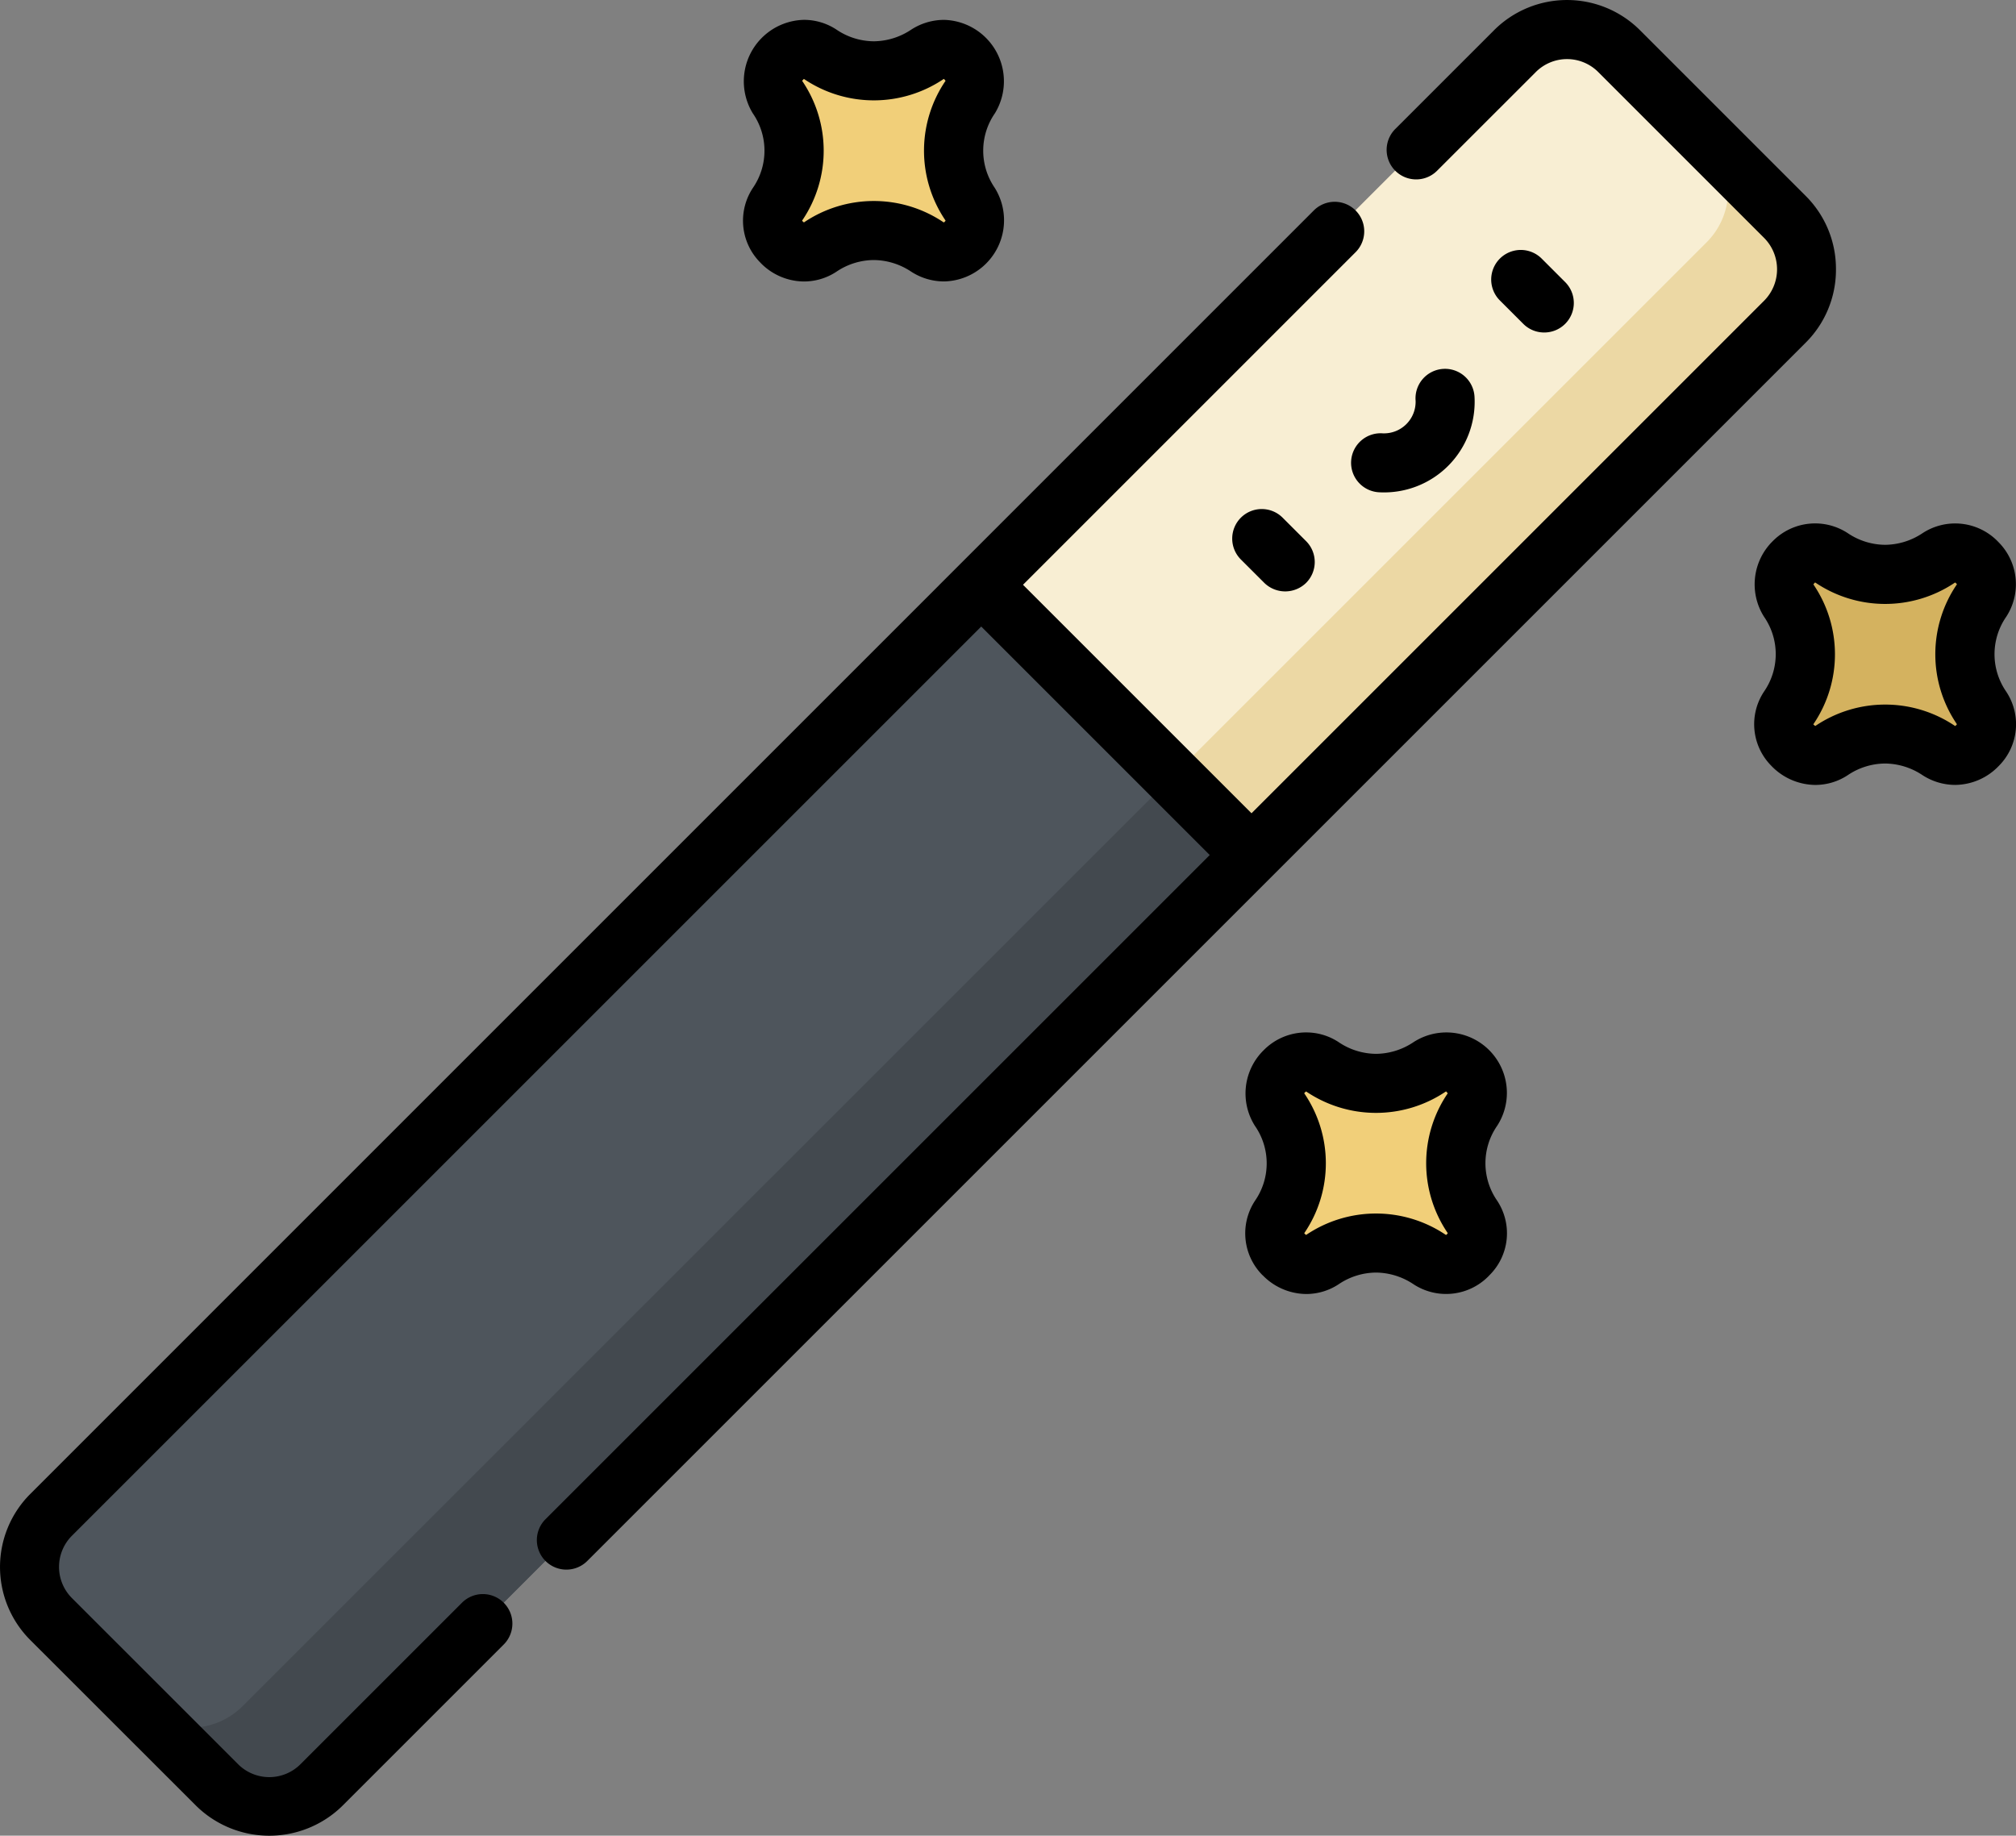 <svg xmlns="http://www.w3.org/2000/svg" width="85" height="77.404" viewBox="0 0 85 77.404">
  <rect x="0" y="0" width="85" height="77.404" fill="#808080" stroke="none"/>
  <g id="varita-magica" transform="translate(0 -0.499)">
    <path id="Trazado_100629" data-name="Trazado 100629" d="M55.9,152.084l-8.274-3.123L8.407,188.181a3.1,3.1,0,0,0,0,4.387l7.009,7.008a3.1,3.1,0,0,0,4.387,0l39.219-39.219Zm0,0" transform="translate(-6.253 -123.815)" fill="#4e555c"/>
    <path id="Trazado_100630" data-name="Trazado 100630" d="M38.512,210.692a3.1,3.1,0,0,0,4.387,0l39.219-39.219L79,163.2l-2.41-.91,2.213,5.863L39.579,207.371a3.1,3.1,0,0,1-4.387,0Zm0,0" transform="translate(-29.349 -134.93)" fill="#43494f"/>
    <path id="Trazado_100631" data-name="Trazado 100631" d="M202.736,13.19a4.015,4.015,0,0,1-4.513-.01,1.263,1.263,0,0,0-1.59.175l-.047.047a1.263,1.263,0,0,0-.163,1.585,4.015,4.015,0,0,1,.008,4.507,1.263,1.263,0,0,0,.155,1.6l.057.056a1.258,1.258,0,0,0,1.58.165,4.018,4.018,0,0,1,4.512-.011,1.257,1.257,0,0,0,1.584-.144l.078-.078a1.258,1.258,0,0,0,.144-1.584,4.015,4.015,0,0,1,.011-4.512,1.263,1.263,0,0,0-.176-1.591l-.057-.056a1.256,1.256,0,0,0-1.582-.145Zm0,0" transform="translate(-163.641 -10.405)" fill="#f1cf79"/>
    <path id="Trazado_100632" data-name="Trazado 100632" d="M330.288,270.373a4.016,4.016,0,0,1-4.513-.01,1.263,1.263,0,0,0-1.589.174l-.047.047a1.262,1.262,0,0,0-.163,1.586,4.016,4.016,0,0,1,.008,4.507,1.261,1.261,0,0,0,.155,1.595l.056.056a1.26,1.26,0,0,0,1.58.166,4.016,4.016,0,0,1,4.512-.011,1.258,1.258,0,0,0,1.584-.144l.078-.078a1.259,1.259,0,0,0,.144-1.584,4.017,4.017,0,0,1,.01-4.512,1.264,1.264,0,0,0-.176-1.591l-.056-.056A1.258,1.258,0,0,0,330.288,270.373Zm0,0" transform="translate(-270.018 -224.891)" fill="#f1cf79"/>
    <path id="Trazado_100633" data-name="Trazado 100633" d="M453.265,147.4a4.017,4.017,0,0,0-.01-4.513,1.263,1.263,0,0,1,.175-1.59l.047-.047a1.263,1.263,0,0,1,1.585-.163,4.015,4.015,0,0,0,4.507.008,1.262,1.262,0,0,1,1.595.155l.057.057a1.258,1.258,0,0,1,.165,1.58,4.017,4.017,0,0,0-.011,4.512,1.257,1.257,0,0,1-.144,1.584l-.078.078a1.258,1.258,0,0,1-1.584.144,4.015,4.015,0,0,0-4.512.011,1.264,1.264,0,0,1-1.591-.176l-.057-.057a1.256,1.256,0,0,1-.144-1.582Zm0,0" transform="translate(-377.836 -117.072)" fill="#d4b25f"/>
    <path id="Trazado_100634" data-name="Trazado 100634" d="M283.112,20.229,260.607,42.735l-11.4-11.4L271.717,8.833a3.1,3.1,0,0,1,4.387,0l7.009,7.008a3.1,3.1,0,0,1,0,4.387Zm0,0" transform="translate(-207.838 -6.193)" fill="#f8eed3"/>
    <path id="Trazado_100635" data-name="Trazado 100635" d="M323.681,38.934l-3.32-3.32a3.1,3.1,0,0,1,0,4.387L297.855,62.506l3.32,3.32,22.506-22.506a3.1,3.1,0,0,0,0-4.387Zm0,0" transform="translate(-248.406 -29.284)" fill="#ecd8a4"/>
    <path id="Trazado_100636" data-name="Trazado 100636" d="M313.311,130.156a1.246,1.246,0,0,0,0,1.761l.989.988a1.261,1.261,0,0,0,1.761,0,1.245,1.245,0,0,0,0-1.761l-.988-.988A1.245,1.245,0,0,0,313.311,130.156Zm0,0" transform="translate(-260.993 -107.827)"/>
    <path id="Trazado_100637" data-name="Trazado 100637" d="M380.974,67.473a1.245,1.245,0,0,0,.88-2.126l-.988-.988A1.245,1.245,0,1,0,379.1,66.12l.988.988A1.242,1.242,0,0,0,380.974,67.473Zm0,0" transform="translate(-315.863 -52.954)"/>
    <path id="Trazado_100638" data-name="Trazado 100638" d="M344.593,97.01a1.245,1.245,0,1,0-.167,2.484,3.821,3.821,0,0,0,4.021-4.022,1.245,1.245,0,1,0-2.484.167,1.333,1.333,0,0,1-1.37,1.37Zm0,0" transform="translate(-286.277 -78.237)"/>
    <path id="Trazado_100639" data-name="Trazado 100639" d="M189.427,15.782a2.573,2.573,0,0,0,1.832.792,2.483,2.483,0,0,0,1.37-.41,2.844,2.844,0,0,1,1.58-.494,2.878,2.878,0,0,1,1.569.486,2.552,2.552,0,0,0,1.394.416,2.58,2.58,0,0,0,2.136-3.945,2.769,2.769,0,0,1,.008-3.148,2.59,2.59,0,0,0-2.145-3.936,2.55,2.55,0,0,0-1.392.416,2.881,2.881,0,0,1-1.569.487,2.839,2.839,0,0,1-1.58-.495,2.486,2.486,0,0,0-1.367-.409,2.593,2.593,0,0,0-2.158,3.94,2.767,2.767,0,0,1,.006,3.145,2.5,2.5,0,0,0,.318,3.155Zm1.759-7.665c0-.007.072-.084.075-.084a5.26,5.26,0,0,0,5.877.013c.016-.01.028-.012.023-.018l.073.083a5.233,5.233,0,0,0-.014,5.875c.01.016.012.027.014.029l-.064.067a.066.066,0,0,1-.034-.012,5.261,5.261,0,0,0-5.875.014h0l-.074-.065a.056.056,0,0,1,.012-.032,5.232,5.232,0,0,0-.01-5.87Zm0,0" transform="translate(-157.366 -4.206)"/>
    <path id="Trazado_100640" data-name="Trazado 100640" d="M316.982,272.961a2.589,2.589,0,0,0,1.832.792,2.489,2.489,0,0,0,1.37-.41,2.842,2.842,0,0,1,1.58-.494,2.884,2.884,0,0,1,1.569.486,2.509,2.509,0,0,0,3.222-.385,2.488,2.488,0,0,0,.307-3.143,2.769,2.769,0,0,1,.008-3.148,2.55,2.55,0,0,0-3.536-3.52,2.881,2.881,0,0,1-1.57.487,2.847,2.847,0,0,1-1.579-.494,2.481,2.481,0,0,0-1.367-.409,2.51,2.51,0,0,0-1.787.744,2.553,2.553,0,0,0-.372,3.2,2.768,2.768,0,0,1,.006,3.145,2.5,2.5,0,0,0,.318,3.154Zm1.759-7.665a.018.018,0,0,1,0-.022s.07-.062.073-.062a5.26,5.26,0,0,0,5.877.012c.016-.01.028-.012.022-.018l.073.084a5.232,5.232,0,0,0-.014,5.875c.01.016.012.027.015.029l-.064.067a.063.063,0,0,1-.034-.012,5.262,5.262,0,0,0-5.876.014h0l-.074-.065a.056.056,0,0,1,.012-.032A5.231,5.231,0,0,0,318.742,265.3Zm0,0" transform="translate(-263.745 -218.69)"/>
    <path id="Trazado_100641" data-name="Trazado 100641" d="M446.242,143.669a2.6,2.6,0,0,0,1.846.8,2.484,2.484,0,0,0,1.366-.409,2.844,2.844,0,0,1,1.58-.494,2.884,2.884,0,0,1,1.569.486,2.54,2.54,0,0,0,1.394.416,2.573,2.573,0,0,0,1.829-.8,2.488,2.488,0,0,0,.307-3.143,2.77,2.77,0,0,1,.008-3.148,2.514,2.514,0,0,0-.326-3.145,2.512,2.512,0,0,0-3.211-.374,2.88,2.88,0,0,1-1.569.486,2.847,2.847,0,0,1-1.577-.492,2.509,2.509,0,0,0-3.148.323,2.558,2.558,0,0,0-.383,3.2,2.769,2.769,0,0,1,.007,3.149,2.487,2.487,0,0,0,.307,3.143Zm1.828-7.732.023,0a5.261,5.261,0,0,0,5.87.01c.016-.011.028-.012.035-.008l.056.056a.02.02,0,0,1,.006.016,5.23,5.23,0,0,0-.014,5.875c.01.016.012.027.015.029l-.064.067a.064.064,0,0,1-.034-.012,5.259,5.259,0,0,0-5.874.014s-.079-.061-.079-.061a.059.059,0,0,1,.012-.034,5.231,5.231,0,0,0-.013-5.876Zm0,0" transform="translate(-371.552 -110.872)"/>
    <path id="Trazado_100642" data-name="Trazado 100642" d="M77.409,11.853A4.335,4.335,0,0,0,76.153,8.78L69.144,1.771a4.352,4.352,0,0,0-6.148,0L58.83,5.937A1.245,1.245,0,0,0,60.59,7.7l4.167-4.166a1.859,1.859,0,0,1,2.626,0l7.008,7.008a1.88,1.88,0,0,1,0,2.626L52.767,34.792l-9.635-9.635L57.155,11.134a1.245,1.245,0,0,0-1.761-1.761L1.271,63.5a4.354,4.354,0,0,0,0,6.148L8.28,76.653a4.4,4.4,0,0,0,6.148,0l6.811-6.811a1.245,1.245,0,0,0-1.761-1.761l-6.811,6.811a1.86,1.86,0,0,1-2.626,0L3.032,67.884a1.86,1.86,0,0,1,0-2.627L41.371,26.918l9.635,9.635L23,64.559a1.245,1.245,0,0,0,1.761,1.761L76.153,14.928a4.334,4.334,0,0,0,1.256-3.075Zm0,0" transform="translate(0 0)"/>
  </g>
</svg>
